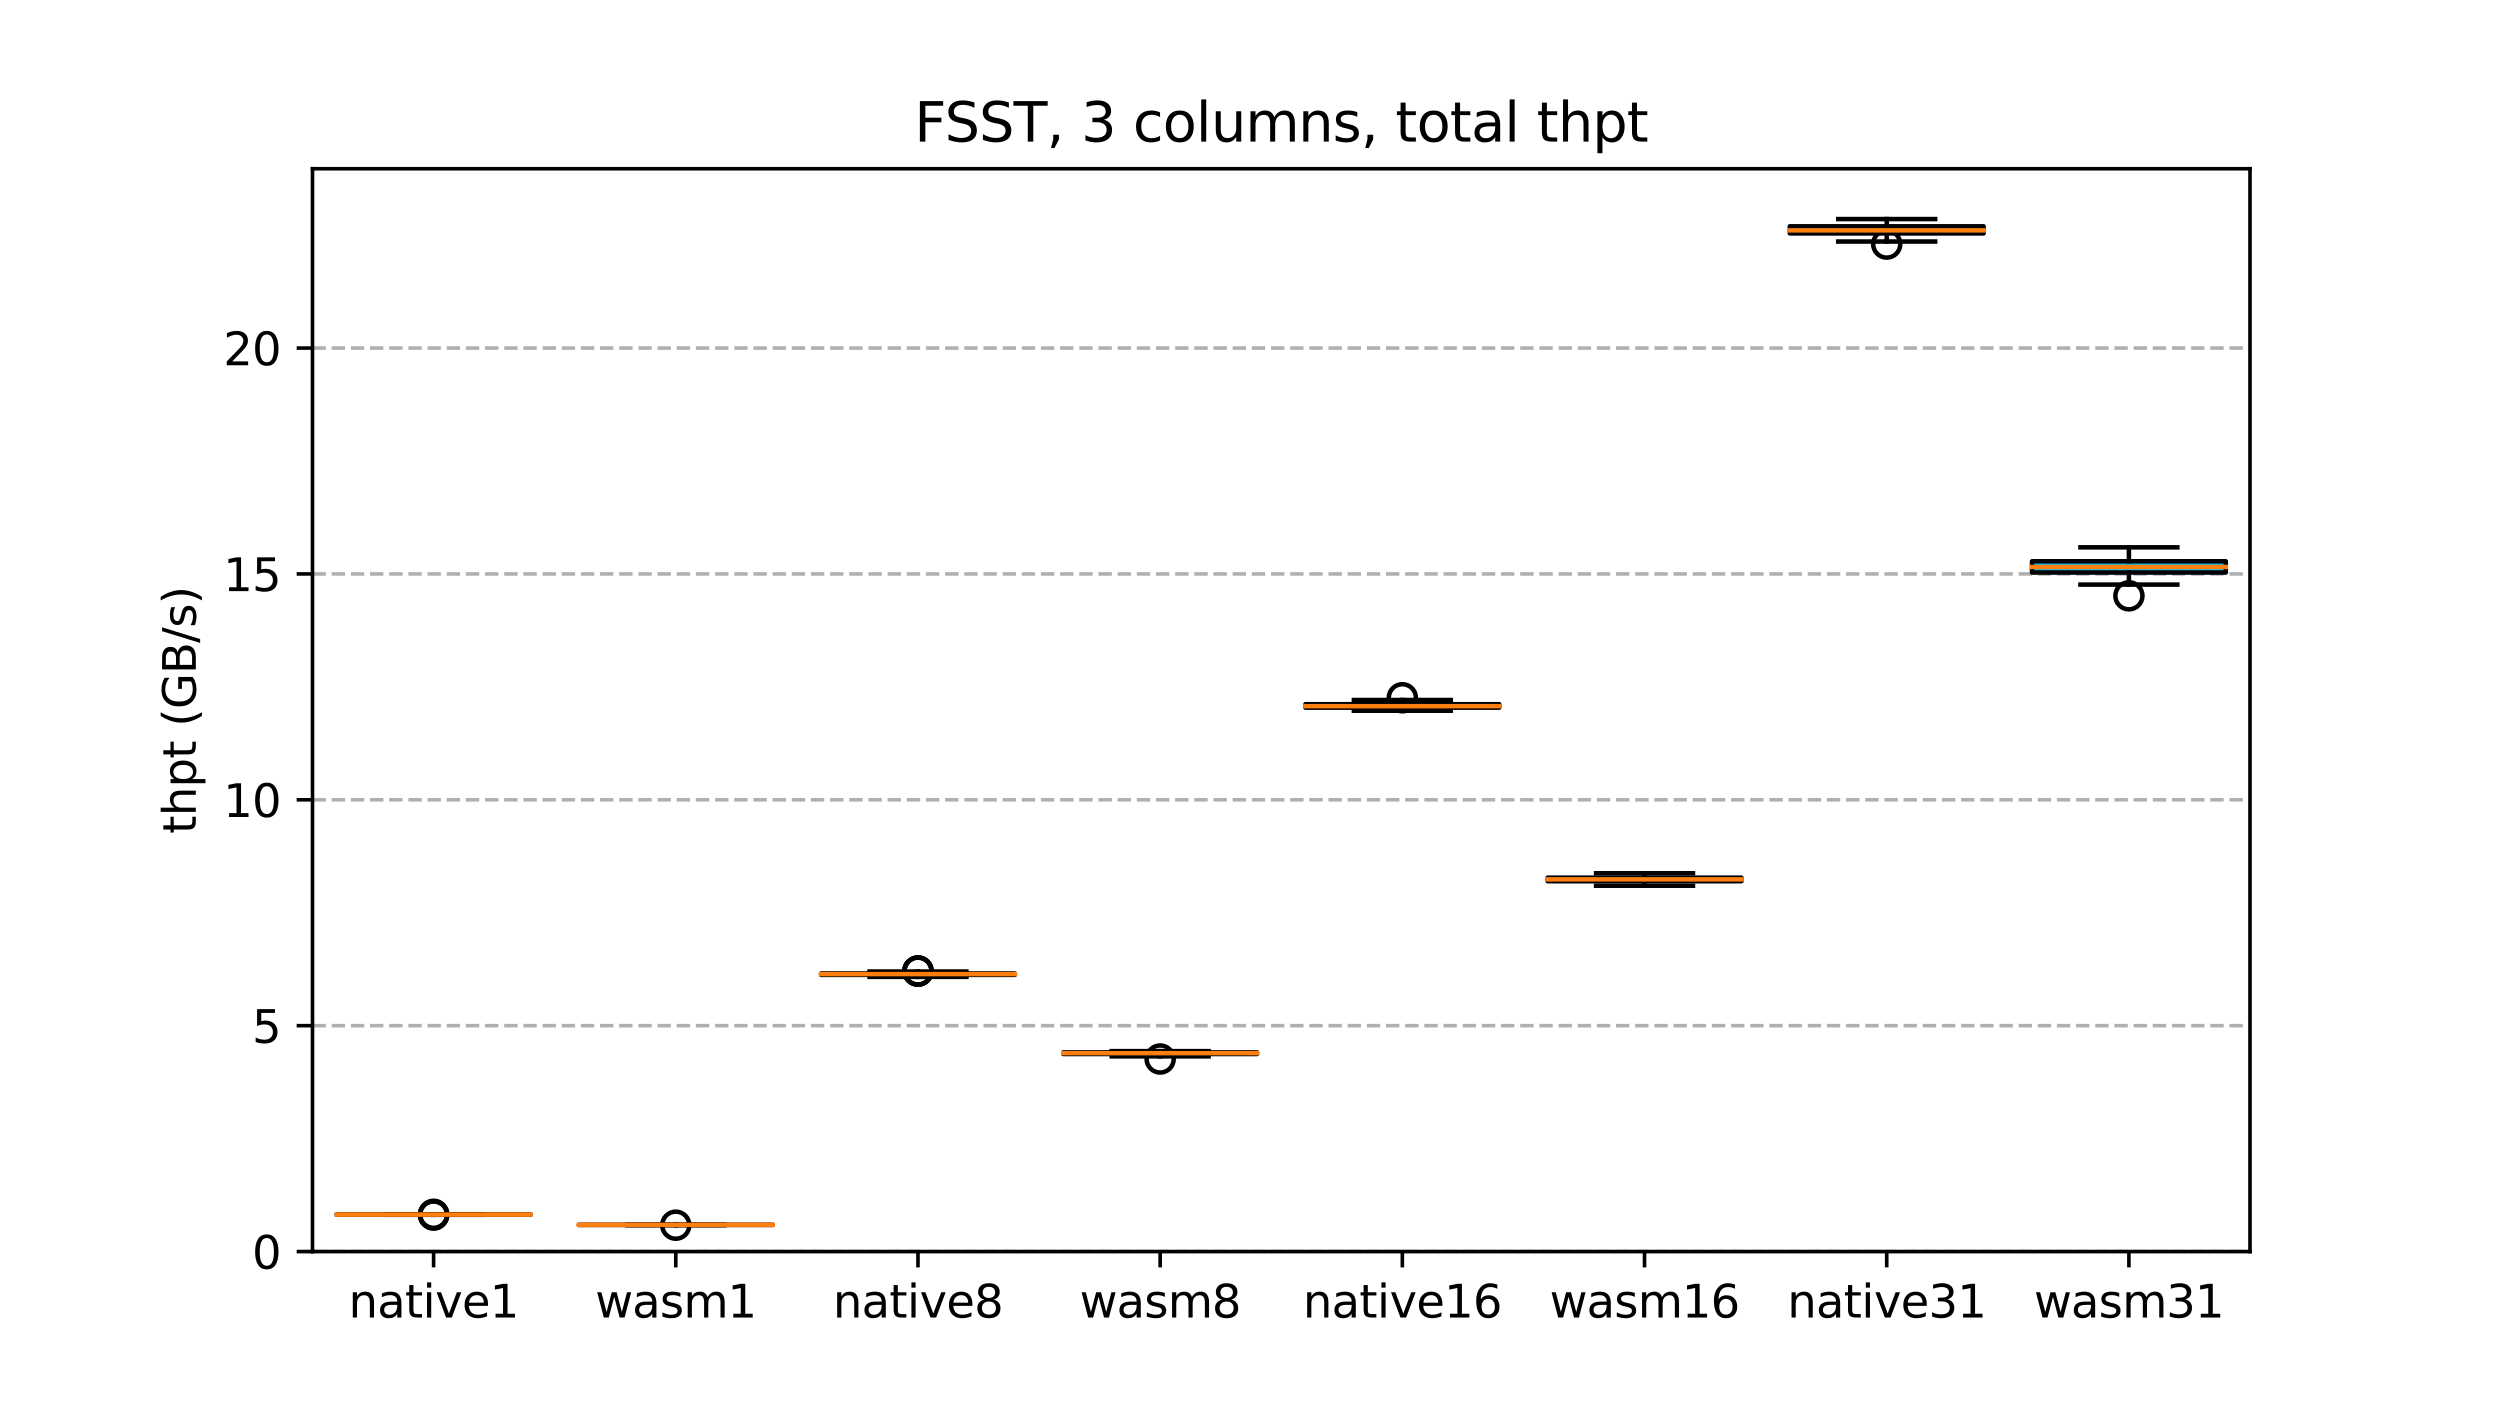 <?xml version="1.0" encoding="utf-8" standalone="no"?>
<!DOCTYPE svg PUBLIC "-//W3C//DTD SVG 1.1//EN"
  "http://www.w3.org/Graphics/SVG/1.1/DTD/svg11.dtd">
<svg xmlns:xlink="http://www.w3.org/1999/xlink" width="552.96pt" height="311.04pt" viewBox="0 0 552.96 311.04" xmlns="http://www.w3.org/2000/svg" version="1.1">
 <defs>
  <style type="text/css">*{stroke-linejoin: round; stroke-linecap: butt}</style>
 </defs>
 <g id="figure_1">
  <g id="patch_1">
   <path d="M 0 311.04 
L 552.96 311.04 
L 552.96 0 
L 0 0 
z
" style="fill: #ffffff"/>
  </g>
  <g id="axes_1">
   <g id="patch_2">
    <path d="M 69.12 276.826 
L 497.664 276.826 
L 497.664 37.325 
L 69.12 37.325 
z
" style="fill: #ffffff"/>
   </g>
   <g id="matplotlib.axis_1">
    <g id="xtick_1">
     <g id="line2d_1">
      <defs>
       <path id="m3f12a5950c" d="M 0 0 
L 0 3.5 
" style="stroke: #000000; stroke-width: 0.8"/>
      </defs>
      <g>
       <use xlink:href="#m3f12a5950c" x="95.904" y="276.826" style="stroke: #000000; stroke-width: 0.8"/>
      </g>
     </g>
     <g id="text_1">
      <!-- native1 -->
      <g transform="translate(77.105 291.424) scale(0.1 -0.1)">
       <defs>
        <path id="DejaVuSans-6e" d="M 3513 2113 
L 3513 0 
L 2938 0 
L 2938 2094 
Q 2938 2591 2744 2837 
Q 2550 3084 2163 3084 
Q 1697 3084 1428 2787 
Q 1159 2491 1159 1978 
L 1159 0 
L 581 0 
L 581 3500 
L 1159 3500 
L 1159 2956 
Q 1366 3272 1645 3428 
Q 1925 3584 2291 3584 
Q 2894 3584 3203 3211 
Q 3513 2838 3513 2113 
z
" transform="scale(0.016)"/>
        <path id="DejaVuSans-61" d="M 2194 1759 
Q 1497 1759 1228 1600 
Q 959 1441 959 1056 
Q 959 750 1161 570 
Q 1363 391 1709 391 
Q 2188 391 2477 730 
Q 2766 1069 2766 1631 
L 2766 1759 
L 2194 1759 
z
M 3341 1997 
L 3341 0 
L 2766 0 
L 2766 531 
Q 2569 213 2275 61 
Q 1981 -91 1556 -91 
Q 1019 -91 701 211 
Q 384 513 384 1019 
Q 384 1609 779 1909 
Q 1175 2209 1959 2209 
L 2766 2209 
L 2766 2266 
Q 2766 2663 2505 2880 
Q 2244 3097 1772 3097 
Q 1472 3097 1187 3025 
Q 903 2953 641 2809 
L 641 3341 
Q 956 3463 1253 3523 
Q 1550 3584 1831 3584 
Q 2591 3584 2966 3190 
Q 3341 2797 3341 1997 
z
" transform="scale(0.016)"/>
        <path id="DejaVuSans-74" d="M 1172 4494 
L 1172 3500 
L 2356 3500 
L 2356 3053 
L 1172 3053 
L 1172 1153 
Q 1172 725 1289 603 
Q 1406 481 1766 481 
L 2356 481 
L 2356 0 
L 1766 0 
Q 1100 0 847 248 
Q 594 497 594 1153 
L 594 3053 
L 172 3053 
L 172 3500 
L 594 3500 
L 594 4494 
L 1172 4494 
z
" transform="scale(0.016)"/>
        <path id="DejaVuSans-69" d="M 603 3500 
L 1178 3500 
L 1178 0 
L 603 0 
L 603 3500 
z
M 603 4863 
L 1178 4863 
L 1178 4134 
L 603 4134 
L 603 4863 
z
" transform="scale(0.016)"/>
        <path id="DejaVuSans-76" d="M 191 3500 
L 800 3500 
L 1894 563 
L 2988 3500 
L 3597 3500 
L 2284 0 
L 1503 0 
L 191 3500 
z
" transform="scale(0.016)"/>
        <path id="DejaVuSans-65" d="M 3597 1894 
L 3597 1613 
L 953 1613 
Q 991 1019 1311 708 
Q 1631 397 2203 397 
Q 2534 397 2845 478 
Q 3156 559 3463 722 
L 3463 178 
Q 3153 47 2828 -22 
Q 2503 -91 2169 -91 
Q 1331 -91 842 396 
Q 353 884 353 1716 
Q 353 2575 817 3079 
Q 1281 3584 2069 3584 
Q 2775 3584 3186 3129 
Q 3597 2675 3597 1894 
z
M 3022 2063 
Q 3016 2534 2758 2815 
Q 2500 3097 2075 3097 
Q 1594 3097 1305 2825 
Q 1016 2553 972 2059 
L 3022 2063 
z
" transform="scale(0.016)"/>
        <path id="DejaVuSans-31" d="M 794 531 
L 1825 531 
L 1825 4091 
L 703 3866 
L 703 4441 
L 1819 4666 
L 2450 4666 
L 2450 531 
L 3481 531 
L 3481 0 
L 794 0 
L 794 531 
z
" transform="scale(0.016)"/>
       </defs>
       <use xlink:href="#DejaVuSans-6e"/>
       <use xlink:href="#DejaVuSans-61" x="63.379"/>
       <use xlink:href="#DejaVuSans-74" x="124.658"/>
       <use xlink:href="#DejaVuSans-69" x="163.867"/>
       <use xlink:href="#DejaVuSans-76" x="191.65"/>
       <use xlink:href="#DejaVuSans-65" x="250.83"/>
       <use xlink:href="#DejaVuSans-31" x="312.354"/>
      </g>
     </g>
    </g>
    <g id="xtick_2">
     <g id="line2d_2">
      <g>
       <use xlink:href="#m3f12a5950c" x="149.472" y="276.826" style="stroke: #000000; stroke-width: 0.8"/>
      </g>
     </g>
     <g id="text_2">
      <!-- wasm1 -->
      <g transform="translate(131.663 291.424) scale(0.1 -0.1)">
       <defs>
        <path id="DejaVuSans-77" d="M 269 3500 
L 844 3500 
L 1563 769 
L 2278 3500 
L 2956 3500 
L 3675 769 
L 4391 3500 
L 4966 3500 
L 4050 0 
L 3372 0 
L 2619 2869 
L 1863 0 
L 1184 0 
L 269 3500 
z
" transform="scale(0.016)"/>
        <path id="DejaVuSans-73" d="M 2834 3397 
L 2834 2853 
Q 2591 2978 2328 3040 
Q 2066 3103 1784 3103 
Q 1356 3103 1142 2972 
Q 928 2841 928 2578 
Q 928 2378 1081 2264 
Q 1234 2150 1697 2047 
L 1894 2003 
Q 2506 1872 2764 1633 
Q 3022 1394 3022 966 
Q 3022 478 2636 193 
Q 2250 -91 1575 -91 
Q 1294 -91 989 -36 
Q 684 19 347 128 
L 347 722 
Q 666 556 975 473 
Q 1284 391 1588 391 
Q 1994 391 2212 530 
Q 2431 669 2431 922 
Q 2431 1156 2273 1281 
Q 2116 1406 1581 1522 
L 1381 1569 
Q 847 1681 609 1914 
Q 372 2147 372 2553 
Q 372 3047 722 3315 
Q 1072 3584 1716 3584 
Q 2034 3584 2315 3537 
Q 2597 3491 2834 3397 
z
" transform="scale(0.016)"/>
        <path id="DejaVuSans-6d" d="M 3328 2828 
Q 3544 3216 3844 3400 
Q 4144 3584 4550 3584 
Q 5097 3584 5394 3201 
Q 5691 2819 5691 2113 
L 5691 0 
L 5113 0 
L 5113 2094 
Q 5113 2597 4934 2840 
Q 4756 3084 4391 3084 
Q 3944 3084 3684 2787 
Q 3425 2491 3425 1978 
L 3425 0 
L 2847 0 
L 2847 2094 
Q 2847 2600 2669 2842 
Q 2491 3084 2119 3084 
Q 1678 3084 1418 2786 
Q 1159 2488 1159 1978 
L 1159 0 
L 581 0 
L 581 3500 
L 1159 3500 
L 1159 2956 
Q 1356 3278 1631 3431 
Q 1906 3584 2284 3584 
Q 2666 3584 2933 3390 
Q 3200 3197 3328 2828 
z
" transform="scale(0.016)"/>
       </defs>
       <use xlink:href="#DejaVuSans-77"/>
       <use xlink:href="#DejaVuSans-61" x="81.787"/>
       <use xlink:href="#DejaVuSans-73" x="143.066"/>
       <use xlink:href="#DejaVuSans-6d" x="195.166"/>
       <use xlink:href="#DejaVuSans-31" x="292.578"/>
      </g>
     </g>
    </g>
    <g id="xtick_3">
     <g id="line2d_3">
      <g>
       <use xlink:href="#m3f12a5950c" x="203.04" y="276.826" style="stroke: #000000; stroke-width: 0.8"/>
      </g>
     </g>
     <g id="text_3">
      <!-- native8 -->
      <g transform="translate(184.241 291.424) scale(0.1 -0.1)">
       <defs>
        <path id="DejaVuSans-38" d="M 2034 2216 
Q 1584 2216 1326 1975 
Q 1069 1734 1069 1313 
Q 1069 891 1326 650 
Q 1584 409 2034 409 
Q 2484 409 2743 651 
Q 3003 894 3003 1313 
Q 3003 1734 2745 1975 
Q 2488 2216 2034 2216 
z
M 1403 2484 
Q 997 2584 770 2862 
Q 544 3141 544 3541 
Q 544 4100 942 4425 
Q 1341 4750 2034 4750 
Q 2731 4750 3128 4425 
Q 3525 4100 3525 3541 
Q 3525 3141 3298 2862 
Q 3072 2584 2669 2484 
Q 3125 2378 3379 2068 
Q 3634 1759 3634 1313 
Q 3634 634 3220 271 
Q 2806 -91 2034 -91 
Q 1263 -91 848 271 
Q 434 634 434 1313 
Q 434 1759 690 2068 
Q 947 2378 1403 2484 
z
M 1172 3481 
Q 1172 3119 1398 2916 
Q 1625 2713 2034 2713 
Q 2441 2713 2670 2916 
Q 2900 3119 2900 3481 
Q 2900 3844 2670 4047 
Q 2441 4250 2034 4250 
Q 1625 4250 1398 4047 
Q 1172 3844 1172 3481 
z
" transform="scale(0.016)"/>
       </defs>
       <use xlink:href="#DejaVuSans-6e"/>
       <use xlink:href="#DejaVuSans-61" x="63.379"/>
       <use xlink:href="#DejaVuSans-74" x="124.658"/>
       <use xlink:href="#DejaVuSans-69" x="163.867"/>
       <use xlink:href="#DejaVuSans-76" x="191.65"/>
       <use xlink:href="#DejaVuSans-65" x="250.83"/>
       <use xlink:href="#DejaVuSans-38" x="312.354"/>
      </g>
     </g>
    </g>
    <g id="xtick_4">
     <g id="line2d_4">
      <g>
       <use xlink:href="#m3f12a5950c" x="256.608" y="276.826" style="stroke: #000000; stroke-width: 0.8"/>
      </g>
     </g>
     <g id="text_4">
      <!-- wasm8 -->
      <g transform="translate(238.799 291.424) scale(0.1 -0.1)">
       <use xlink:href="#DejaVuSans-77"/>
       <use xlink:href="#DejaVuSans-61" x="81.787"/>
       <use xlink:href="#DejaVuSans-73" x="143.066"/>
       <use xlink:href="#DejaVuSans-6d" x="195.166"/>
       <use xlink:href="#DejaVuSans-38" x="292.578"/>
      </g>
     </g>
    </g>
    <g id="xtick_5">
     <g id="line2d_5">
      <g>
       <use xlink:href="#m3f12a5950c" x="310.176" y="276.826" style="stroke: #000000; stroke-width: 0.8"/>
      </g>
     </g>
     <g id="text_5">
      <!-- native16 -->
      <g transform="translate(288.196 291.424) scale(0.1 -0.1)">
       <defs>
        <path id="DejaVuSans-36" d="M 2113 2584 
Q 1688 2584 1439 2293 
Q 1191 2003 1191 1497 
Q 1191 994 1439 701 
Q 1688 409 2113 409 
Q 2538 409 2786 701 
Q 3034 994 3034 1497 
Q 3034 2003 2786 2293 
Q 2538 2584 2113 2584 
z
M 3366 4563 
L 3366 3988 
Q 3128 4100 2886 4159 
Q 2644 4219 2406 4219 
Q 1781 4219 1451 3797 
Q 1122 3375 1075 2522 
Q 1259 2794 1537 2939 
Q 1816 3084 2150 3084 
Q 2853 3084 3261 2657 
Q 3669 2231 3669 1497 
Q 3669 778 3244 343 
Q 2819 -91 2113 -91 
Q 1303 -91 875 529 
Q 447 1150 447 2328 
Q 447 3434 972 4092 
Q 1497 4750 2381 4750 
Q 2619 4750 2861 4703 
Q 3103 4656 3366 4563 
z
" transform="scale(0.016)"/>
       </defs>
       <use xlink:href="#DejaVuSans-6e"/>
       <use xlink:href="#DejaVuSans-61" x="63.379"/>
       <use xlink:href="#DejaVuSans-74" x="124.658"/>
       <use xlink:href="#DejaVuSans-69" x="163.867"/>
       <use xlink:href="#DejaVuSans-76" x="191.65"/>
       <use xlink:href="#DejaVuSans-65" x="250.83"/>
       <use xlink:href="#DejaVuSans-31" x="312.354"/>
       <use xlink:href="#DejaVuSans-36" x="375.977"/>
      </g>
     </g>
    </g>
    <g id="xtick_6">
     <g id="line2d_6">
      <g>
       <use xlink:href="#m3f12a5950c" x="363.744" y="276.826" style="stroke: #000000; stroke-width: 0.8"/>
      </g>
     </g>
     <g id="text_6">
      <!-- wasm16 -->
      <g transform="translate(342.753 291.424) scale(0.1 -0.1)">
       <use xlink:href="#DejaVuSans-77"/>
       <use xlink:href="#DejaVuSans-61" x="81.787"/>
       <use xlink:href="#DejaVuSans-73" x="143.066"/>
       <use xlink:href="#DejaVuSans-6d" x="195.166"/>
       <use xlink:href="#DejaVuSans-31" x="292.578"/>
       <use xlink:href="#DejaVuSans-36" x="356.201"/>
      </g>
     </g>
    </g>
    <g id="xtick_7">
     <g id="line2d_7">
      <g>
       <use xlink:href="#m3f12a5950c" x="417.312" y="276.826" style="stroke: #000000; stroke-width: 0.8"/>
      </g>
     </g>
     <g id="text_7">
      <!-- native31 -->
      <g transform="translate(395.332 291.424) scale(0.1 -0.1)">
       <defs>
        <path id="DejaVuSans-33" d="M 2597 2516 
Q 3050 2419 3304 2112 
Q 3559 1806 3559 1356 
Q 3559 666 3084 287 
Q 2609 -91 1734 -91 
Q 1441 -91 1130 -33 
Q 819 25 488 141 
L 488 750 
Q 750 597 1062 519 
Q 1375 441 1716 441 
Q 2309 441 2620 675 
Q 2931 909 2931 1356 
Q 2931 1769 2642 2001 
Q 2353 2234 1838 2234 
L 1294 2234 
L 1294 2753 
L 1863 2753 
Q 2328 2753 2575 2939 
Q 2822 3125 2822 3475 
Q 2822 3834 2567 4026 
Q 2313 4219 1838 4219 
Q 1578 4219 1281 4162 
Q 984 4106 628 3988 
L 628 4550 
Q 988 4650 1302 4700 
Q 1616 4750 1894 4750 
Q 2613 4750 3031 4423 
Q 3450 4097 3450 3541 
Q 3450 3153 3228 2886 
Q 3006 2619 2597 2516 
z
" transform="scale(0.016)"/>
       </defs>
       <use xlink:href="#DejaVuSans-6e"/>
       <use xlink:href="#DejaVuSans-61" x="63.379"/>
       <use xlink:href="#DejaVuSans-74" x="124.658"/>
       <use xlink:href="#DejaVuSans-69" x="163.867"/>
       <use xlink:href="#DejaVuSans-76" x="191.65"/>
       <use xlink:href="#DejaVuSans-65" x="250.83"/>
       <use xlink:href="#DejaVuSans-33" x="312.354"/>
       <use xlink:href="#DejaVuSans-31" x="375.977"/>
      </g>
     </g>
    </g>
    <g id="xtick_8">
     <g id="line2d_8">
      <g>
       <use xlink:href="#m3f12a5950c" x="470.88" y="276.826" style="stroke: #000000; stroke-width: 0.8"/>
      </g>
     </g>
     <g id="text_8">
      <!-- wasm31 -->
      <g transform="translate(449.889 291.424) scale(0.1 -0.1)">
       <use xlink:href="#DejaVuSans-77"/>
       <use xlink:href="#DejaVuSans-61" x="81.787"/>
       <use xlink:href="#DejaVuSans-73" x="143.066"/>
       <use xlink:href="#DejaVuSans-6d" x="195.166"/>
       <use xlink:href="#DejaVuSans-33" x="292.578"/>
       <use xlink:href="#DejaVuSans-31" x="356.201"/>
      </g>
     </g>
    </g>
   </g>
   <g id="matplotlib.axis_2">
    <g id="ytick_1">
     <g id="line2d_9">
      <path d="M 69.12 276.826 
L 497.664 276.826 
" clip-path="url(#pa56cc0accb)" style="fill: none; stroke-dasharray: 2.96,1.28; stroke-dashoffset: 0; stroke: #b0b0b0; stroke-width: 0.8"/>
     </g>
     <g id="line2d_10">
      <defs>
       <path id="m0abf36defc" d="M 0 0 
L -3.5 0 
" style="stroke: #000000; stroke-width: 0.8"/>
      </defs>
      <g>
       <use xlink:href="#m0abf36defc" x="69.12" y="276.826" style="stroke: #000000; stroke-width: 0.8"/>
      </g>
     </g>
     <g id="text_9">
      <!-- 0 -->
      <g transform="translate(55.758 280.625) scale(0.1 -0.1)">
       <defs>
        <path id="DejaVuSans-30" d="M 2034 4250 
Q 1547 4250 1301 3770 
Q 1056 3291 1056 2328 
Q 1056 1369 1301 889 
Q 1547 409 2034 409 
Q 2525 409 2770 889 
Q 3016 1369 3016 2328 
Q 3016 3291 2770 3770 
Q 2525 4250 2034 4250 
z
M 2034 4750 
Q 2819 4750 3233 4129 
Q 3647 3509 3647 2328 
Q 3647 1150 3233 529 
Q 2819 -91 2034 -91 
Q 1250 -91 836 529 
Q 422 1150 422 2328 
Q 422 3509 836 4129 
Q 1250 4750 2034 4750 
z
" transform="scale(0.016)"/>
       </defs>
       <use xlink:href="#DejaVuSans-30"/>
      </g>
     </g>
    </g>
    <g id="ytick_2">
     <g id="line2d_11">
      <path d="M 69.12 226.866 
L 497.664 226.866 
" clip-path="url(#pa56cc0accb)" style="fill: none; stroke-dasharray: 2.96,1.28; stroke-dashoffset: 0; stroke: #b0b0b0; stroke-width: 0.8"/>
     </g>
     <g id="line2d_12">
      <g>
       <use xlink:href="#m0abf36defc" x="69.12" y="226.866" style="stroke: #000000; stroke-width: 0.8"/>
      </g>
     </g>
     <g id="text_10">
      <!-- 5 -->
      <g transform="translate(55.758 230.665) scale(0.1 -0.1)">
       <defs>
        <path id="DejaVuSans-35" d="M 691 4666 
L 3169 4666 
L 3169 4134 
L 1269 4134 
L 1269 2991 
Q 1406 3038 1543 3061 
Q 1681 3084 1819 3084 
Q 2600 3084 3056 2656 
Q 3513 2228 3513 1497 
Q 3513 744 3044 326 
Q 2575 -91 1722 -91 
Q 1428 -91 1123 -41 
Q 819 9 494 109 
L 494 744 
Q 775 591 1075 516 
Q 1375 441 1709 441 
Q 2250 441 2565 725 
Q 2881 1009 2881 1497 
Q 2881 1984 2565 2268 
Q 2250 2553 1709 2553 
Q 1456 2553 1204 2497 
Q 953 2441 691 2322 
L 691 4666 
z
" transform="scale(0.016)"/>
       </defs>
       <use xlink:href="#DejaVuSans-35"/>
      </g>
     </g>
    </g>
    <g id="ytick_3">
     <g id="line2d_13">
      <path d="M 69.12 176.905 
L 497.664 176.905 
" clip-path="url(#pa56cc0accb)" style="fill: none; stroke-dasharray: 2.96,1.28; stroke-dashoffset: 0; stroke: #b0b0b0; stroke-width: 0.8"/>
     </g>
     <g id="line2d_14">
      <g>
       <use xlink:href="#m0abf36defc" x="69.12" y="176.905" style="stroke: #000000; stroke-width: 0.8"/>
      </g>
     </g>
     <g id="text_11">
      <!-- 10 -->
      <g transform="translate(49.395 180.705) scale(0.1 -0.1)">
       <use xlink:href="#DejaVuSans-31"/>
       <use xlink:href="#DejaVuSans-30" x="63.623"/>
      </g>
     </g>
    </g>
    <g id="ytick_4">
     <g id="line2d_15">
      <path d="M 69.12 126.945 
L 497.664 126.945 
" clip-path="url(#pa56cc0accb)" style="fill: none; stroke-dasharray: 2.96,1.28; stroke-dashoffset: 0; stroke: #b0b0b0; stroke-width: 0.8"/>
     </g>
     <g id="line2d_16">
      <g>
       <use xlink:href="#m0abf36defc" x="69.12" y="126.945" style="stroke: #000000; stroke-width: 0.8"/>
      </g>
     </g>
     <g id="text_12">
      <!-- 15 -->
      <g transform="translate(49.395 130.745) scale(0.1 -0.1)">
       <use xlink:href="#DejaVuSans-31"/>
       <use xlink:href="#DejaVuSans-35" x="63.623"/>
      </g>
     </g>
    </g>
    <g id="ytick_5">
     <g id="line2d_17">
      <path d="M 69.12 76.985 
L 497.664 76.985 
" clip-path="url(#pa56cc0accb)" style="fill: none; stroke-dasharray: 2.96,1.28; stroke-dashoffset: 0; stroke: #b0b0b0; stroke-width: 0.8"/>
     </g>
     <g id="line2d_18">
      <g>
       <use xlink:href="#m0abf36defc" x="69.12" y="76.985" style="stroke: #000000; stroke-width: 0.8"/>
      </g>
     </g>
     <g id="text_13">
      <!-- 20 -->
      <g transform="translate(49.395 80.785) scale(0.1 -0.1)">
       <defs>
        <path id="DejaVuSans-32" d="M 1228 531 
L 3431 531 
L 3431 0 
L 469 0 
L 469 531 
Q 828 903 1448 1529 
Q 2069 2156 2228 2338 
Q 2531 2678 2651 2914 
Q 2772 3150 2772 3378 
Q 2772 3750 2511 3984 
Q 2250 4219 1831 4219 
Q 1534 4219 1204 4116 
Q 875 4013 500 3803 
L 500 4441 
Q 881 4594 1212 4672 
Q 1544 4750 1819 4750 
Q 2544 4750 2975 4387 
Q 3406 4025 3406 3419 
Q 3406 3131 3298 2873 
Q 3191 2616 2906 2266 
Q 2828 2175 2409 1742 
Q 1991 1309 1228 531 
z
" transform="scale(0.016)"/>
       </defs>
       <use xlink:href="#DejaVuSans-32"/>
       <use xlink:href="#DejaVuSans-30" x="63.623"/>
      </g>
     </g>
    </g>
    <g id="text_14">
     <!-- thpt (GB/s) -->
     <g transform="translate(43.315 184.423) rotate(-90) scale(0.1 -0.1)">
      <defs>
       <path id="DejaVuSans-68" d="M 3513 2113 
L 3513 0 
L 2938 0 
L 2938 2094 
Q 2938 2591 2744 2837 
Q 2550 3084 2163 3084 
Q 1697 3084 1428 2787 
Q 1159 2491 1159 1978 
L 1159 0 
L 581 0 
L 581 4863 
L 1159 4863 
L 1159 2956 
Q 1366 3272 1645 3428 
Q 1925 3584 2291 3584 
Q 2894 3584 3203 3211 
Q 3513 2838 3513 2113 
z
" transform="scale(0.016)"/>
       <path id="DejaVuSans-70" d="M 1159 525 
L 1159 -1331 
L 581 -1331 
L 581 3500 
L 1159 3500 
L 1159 2969 
Q 1341 3281 1617 3432 
Q 1894 3584 2278 3584 
Q 2916 3584 3314 3078 
Q 3713 2572 3713 1747 
Q 3713 922 3314 415 
Q 2916 -91 2278 -91 
Q 1894 -91 1617 61 
Q 1341 213 1159 525 
z
M 3116 1747 
Q 3116 2381 2855 2742 
Q 2594 3103 2138 3103 
Q 1681 3103 1420 2742 
Q 1159 2381 1159 1747 
Q 1159 1113 1420 752 
Q 1681 391 2138 391 
Q 2594 391 2855 752 
Q 3116 1113 3116 1747 
z
" transform="scale(0.016)"/>
       <path id="DejaVuSans-20" transform="scale(0.016)"/>
       <path id="DejaVuSans-28" d="M 1984 4856 
Q 1566 4138 1362 3434 
Q 1159 2731 1159 2009 
Q 1159 1288 1364 580 
Q 1569 -128 1984 -844 
L 1484 -844 
Q 1016 -109 783 600 
Q 550 1309 550 2009 
Q 550 2706 781 3412 
Q 1013 4119 1484 4856 
L 1984 4856 
z
" transform="scale(0.016)"/>
       <path id="DejaVuSans-47" d="M 3809 666 
L 3809 1919 
L 2778 1919 
L 2778 2438 
L 4434 2438 
L 4434 434 
Q 4069 175 3628 42 
Q 3188 -91 2688 -91 
Q 1594 -91 976 548 
Q 359 1188 359 2328 
Q 359 3472 976 4111 
Q 1594 4750 2688 4750 
Q 3144 4750 3555 4637 
Q 3966 4525 4313 4306 
L 4313 3634 
Q 3963 3931 3569 4081 
Q 3175 4231 2741 4231 
Q 1884 4231 1454 3753 
Q 1025 3275 1025 2328 
Q 1025 1384 1454 906 
Q 1884 428 2741 428 
Q 3075 428 3337 486 
Q 3600 544 3809 666 
z
" transform="scale(0.016)"/>
       <path id="DejaVuSans-42" d="M 1259 2228 
L 1259 519 
L 2272 519 
Q 2781 519 3026 730 
Q 3272 941 3272 1375 
Q 3272 1813 3026 2020 
Q 2781 2228 2272 2228 
L 1259 2228 
z
M 1259 4147 
L 1259 2741 
L 2194 2741 
Q 2656 2741 2882 2914 
Q 3109 3088 3109 3444 
Q 3109 3797 2882 3972 
Q 2656 4147 2194 4147 
L 1259 4147 
z
M 628 4666 
L 2241 4666 
Q 2963 4666 3353 4366 
Q 3744 4066 3744 3513 
Q 3744 3084 3544 2831 
Q 3344 2578 2956 2516 
Q 3422 2416 3680 2098 
Q 3938 1781 3938 1306 
Q 3938 681 3513 340 
Q 3088 0 2303 0 
L 628 0 
L 628 4666 
z
" transform="scale(0.016)"/>
       <path id="DejaVuSans-2f" d="M 1625 4666 
L 2156 4666 
L 531 -594 
L 0 -594 
L 1625 4666 
z
" transform="scale(0.016)"/>
       <path id="DejaVuSans-29" d="M 513 4856 
L 1013 4856 
Q 1481 4119 1714 3412 
Q 1947 2706 1947 2009 
Q 1947 1309 1714 600 
Q 1481 -109 1013 -844 
L 513 -844 
Q 928 -128 1133 580 
Q 1338 1288 1338 2009 
Q 1338 2731 1133 3434 
Q 928 4138 513 4856 
z
" transform="scale(0.016)"/>
      </defs>
      <use xlink:href="#DejaVuSans-74"/>
      <use xlink:href="#DejaVuSans-68" x="39.209"/>
      <use xlink:href="#DejaVuSans-70" x="102.588"/>
      <use xlink:href="#DejaVuSans-74" x="166.064"/>
      <use xlink:href="#DejaVuSans-20" x="205.273"/>
      <use xlink:href="#DejaVuSans-28" x="237.061"/>
      <use xlink:href="#DejaVuSans-47" x="276.074"/>
      <use xlink:href="#DejaVuSans-42" x="353.564"/>
      <use xlink:href="#DejaVuSans-2f" x="422.168"/>
      <use xlink:href="#DejaVuSans-73" x="455.859"/>
      <use xlink:href="#DejaVuSans-29" x="507.959"/>
     </g>
    </g>
   </g>
   <g id="patch_3">
    <path d="M 74.477 268.662 
L 117.331 268.662 
L 117.331 268.63 
L 74.477 268.63 
L 74.477 268.662 
z
" clip-path="url(#pa56cc0accb)" style="fill: #00bfff; stroke: #000000; stroke-linejoin: miter"/>
   </g>
   <g id="line2d_19">
    <path d="M 95.904 268.662 
L 95.904 268.699 
" clip-path="url(#pa56cc0accb)" style="fill: none; stroke: #000000; stroke-linecap: square"/>
   </g>
   <g id="line2d_20">
    <path d="M 95.904 268.63 
L 95.904 268.589 
" clip-path="url(#pa56cc0accb)" style="fill: none; stroke: #000000; stroke-linecap: square"/>
   </g>
   <g id="line2d_21">
    <path d="M 85.19 268.699 
L 106.618 268.699 
" clip-path="url(#pa56cc0accb)" style="fill: none; stroke: #000000; stroke-linecap: square"/>
   </g>
   <g id="line2d_22">
    <path d="M 85.19 268.589 
L 106.618 268.589 
" clip-path="url(#pa56cc0accb)" style="fill: none; stroke: #000000; stroke-linecap: square"/>
   </g>
   <g id="line2d_23">
    <defs>
     <path id="m91db7266c9" d="M 0 3 
C 0.796 3 1.559 2.684 2.121 2.121 
C 2.684 1.559 3 0.796 3 0 
C 3 -0.796 2.684 -1.559 2.121 -2.121 
C 1.559 -2.684 0.796 -3 0 -3 
C -0.796 -3 -1.559 -2.684 -2.121 -2.121 
C -2.684 -1.559 -3 -0.796 -3 0 
C -3 0.796 -2.684 1.559 -2.121 2.121 
C -1.559 2.684 -0.796 3 0 3 
z
" style="stroke: #000000"/>
    </defs>
    <g clip-path="url(#pa56cc0accb)">
     <use xlink:href="#m91db7266c9" x="95.904" y="268.726" style="fill-opacity: 0; stroke: #000000"/>
     <use xlink:href="#m91db7266c9" x="95.904" y="268.716" style="fill-opacity: 0; stroke: #000000"/>
     <use xlink:href="#m91db7266c9" x="95.904" y="268.58" style="fill-opacity: 0; stroke: #000000"/>
    </g>
   </g>
   <g id="patch_4">
    <path d="M 128.045 270.943 
L 170.899 270.943 
L 170.899 270.909 
L 128.045 270.909 
L 128.045 270.943 
z
" clip-path="url(#pa56cc0accb)" style="fill: #00bfff; stroke: #000000; stroke-linejoin: miter"/>
   </g>
   <g id="line2d_24">
    <path d="M 149.472 270.943 
L 149.472 270.992 
" clip-path="url(#pa56cc0accb)" style="fill: none; stroke: #000000; stroke-linecap: square"/>
   </g>
   <g id="line2d_25">
    <path d="M 149.472 270.909 
L 149.472 270.894 
" clip-path="url(#pa56cc0accb)" style="fill: none; stroke: #000000; stroke-linecap: square"/>
   </g>
   <g id="line2d_26">
    <path d="M 138.758 270.992 
L 160.186 270.992 
" clip-path="url(#pa56cc0accb)" style="fill: none; stroke: #000000; stroke-linecap: square"/>
   </g>
   <g id="line2d_27">
    <path d="M 138.758 270.894 
L 160.186 270.894 
" clip-path="url(#pa56cc0accb)" style="fill: none; stroke: #000000; stroke-linecap: square"/>
   </g>
   <g id="line2d_28">
    <g clip-path="url(#pa56cc0accb)">
     <use xlink:href="#m91db7266c9" x="149.472" y="270.994" style="fill-opacity: 0; stroke: #000000"/>
    </g>
   </g>
   <g id="patch_5">
    <path d="M 181.613 215.621 
L 224.467 215.621 
L 224.467 215.319 
L 181.613 215.319 
L 181.613 215.621 
z
" clip-path="url(#pa56cc0accb)" style="fill: #00bfff; stroke: #000000; stroke-linejoin: miter"/>
   </g>
   <g id="line2d_29">
    <path d="M 203.04 215.621 
L 203.04 216.072 
" clip-path="url(#pa56cc0accb)" style="fill: none; stroke: #000000; stroke-linecap: square"/>
   </g>
   <g id="line2d_30">
    <path d="M 203.04 215.319 
L 203.04 214.888 
" clip-path="url(#pa56cc0accb)" style="fill: none; stroke: #000000; stroke-linecap: square"/>
   </g>
   <g id="line2d_31">
    <path d="M 192.326 216.072 
L 213.754 216.072 
" clip-path="url(#pa56cc0accb)" style="fill: none; stroke: #000000; stroke-linecap: square"/>
   </g>
   <g id="line2d_32">
    <path d="M 192.326 214.888 
L 213.754 214.888 
" clip-path="url(#pa56cc0accb)" style="fill: none; stroke: #000000; stroke-linecap: square"/>
   </g>
   <g id="line2d_33">
    <g clip-path="url(#pa56cc0accb)">
     <use xlink:href="#m91db7266c9" x="203.04" y="214.755" style="fill-opacity: 0; stroke: #000000"/>
     <use xlink:href="#m91db7266c9" x="203.04" y="214.811" style="fill-opacity: 0; stroke: #000000"/>
     <use xlink:href="#m91db7266c9" x="203.04" y="214.784" style="fill-opacity: 0; stroke: #000000"/>
    </g>
   </g>
   <g id="patch_6">
    <path d="M 235.181 233.122 
L 278.035 233.122 
L 278.035 232.768 
L 235.181 232.768 
L 235.181 233.122 
z
" clip-path="url(#pa56cc0accb)" style="fill: #00bfff; stroke: #000000; stroke-linejoin: miter"/>
   </g>
   <g id="line2d_34">
    <path d="M 256.608 233.122 
L 256.608 233.65 
" clip-path="url(#pa56cc0accb)" style="fill: none; stroke: #000000; stroke-linecap: square"/>
   </g>
   <g id="line2d_35">
    <path d="M 256.608 232.768 
L 256.608 232.491 
" clip-path="url(#pa56cc0accb)" style="fill: none; stroke: #000000; stroke-linecap: square"/>
   </g>
   <g id="line2d_36">
    <path d="M 245.894 233.65 
L 267.322 233.65 
" clip-path="url(#pa56cc0accb)" style="fill: none; stroke: #000000; stroke-linecap: square"/>
   </g>
   <g id="line2d_37">
    <path d="M 245.894 232.491 
L 267.322 232.491 
" clip-path="url(#pa56cc0accb)" style="fill: none; stroke: #000000; stroke-linecap: square"/>
   </g>
   <g id="line2d_38">
    <g clip-path="url(#pa56cc0accb)">
     <use xlink:href="#m91db7266c9" x="256.608" y="234.235" style="fill-opacity: 0; stroke: #000000"/>
    </g>
   </g>
   <g id="patch_7">
    <path d="M 288.749 156.524 
L 331.603 156.524 
L 331.603 155.75 
L 288.749 155.75 
L 288.749 156.524 
z
" clip-path="url(#pa56cc0accb)" style="fill: #00bfff; stroke: #000000; stroke-linejoin: miter"/>
   </g>
   <g id="line2d_39">
    <path d="M 310.176 156.524 
L 310.176 157.205 
" clip-path="url(#pa56cc0accb)" style="fill: none; stroke: #000000; stroke-linecap: square"/>
   </g>
   <g id="line2d_40">
    <path d="M 310.176 155.75 
L 310.176 154.834 
" clip-path="url(#pa56cc0accb)" style="fill: none; stroke: #000000; stroke-linecap: square"/>
   </g>
   <g id="line2d_41">
    <path d="M 299.462 157.205 
L 320.89 157.205 
" clip-path="url(#pa56cc0accb)" style="fill: none; stroke: #000000; stroke-linecap: square"/>
   </g>
   <g id="line2d_42">
    <path d="M 299.462 154.834 
L 320.89 154.834 
" clip-path="url(#pa56cc0accb)" style="fill: none; stroke: #000000; stroke-linecap: square"/>
   </g>
   <g id="line2d_43">
    <g clip-path="url(#pa56cc0accb)">
     <use xlink:href="#m91db7266c9" x="310.176" y="154.336" style="fill-opacity: 0; stroke: #000000"/>
    </g>
   </g>
   <g id="patch_8">
    <path d="M 342.317 194.905 
L 385.171 194.905 
L 385.171 194.122 
L 342.317 194.122 
L 342.317 194.905 
z
" clip-path="url(#pa56cc0accb)" style="fill: #00bfff; stroke: #000000; stroke-linejoin: miter"/>
   </g>
   <g id="line2d_44">
    <path d="M 363.744 194.905 
L 363.744 195.913 
" clip-path="url(#pa56cc0accb)" style="fill: none; stroke: #000000; stroke-linecap: square"/>
   </g>
   <g id="line2d_45">
    <path d="M 363.744 194.122 
L 363.744 193.153 
" clip-path="url(#pa56cc0accb)" style="fill: none; stroke: #000000; stroke-linecap: square"/>
   </g>
   <g id="line2d_46">
    <path d="M 353.03 195.913 
L 374.458 195.913 
" clip-path="url(#pa56cc0accb)" style="fill: none; stroke: #000000; stroke-linecap: square"/>
   </g>
   <g id="line2d_47">
    <path d="M 353.03 193.153 
L 374.458 193.153 
" clip-path="url(#pa56cc0accb)" style="fill: none; stroke: #000000; stroke-linecap: square"/>
   </g>
   <g id="line2d_48"/>
   <g id="patch_9">
    <path d="M 395.885 51.625 
L 438.739 51.625 
L 438.739 50.06 
L 395.885 50.06 
L 395.885 51.625 
z
" clip-path="url(#pa56cc0accb)" style="fill: #00bfff; stroke: #000000; stroke-linejoin: miter"/>
   </g>
   <g id="line2d_49">
    <path d="M 417.312 51.625 
L 417.312 53.426 
" clip-path="url(#pa56cc0accb)" style="fill: none; stroke: #000000; stroke-linecap: square"/>
   </g>
   <g id="line2d_50">
    <path d="M 417.312 50.06 
L 417.312 48.452 
" clip-path="url(#pa56cc0accb)" style="fill: none; stroke: #000000; stroke-linecap: square"/>
   </g>
   <g id="line2d_51">
    <path d="M 406.598 53.426 
L 428.026 53.426 
" clip-path="url(#pa56cc0accb)" style="fill: none; stroke: #000000; stroke-linecap: square"/>
   </g>
   <g id="line2d_52">
    <path d="M 406.598 48.452 
L 428.026 48.452 
" clip-path="url(#pa56cc0accb)" style="fill: none; stroke: #000000; stroke-linecap: square"/>
   </g>
   <g id="line2d_53">
    <g clip-path="url(#pa56cc0accb)">
     <use xlink:href="#m91db7266c9" x="417.312" y="53.987" style="fill-opacity: 0; stroke: #000000"/>
    </g>
   </g>
   <g id="patch_10">
    <path d="M 449.453 126.64 
L 492.307 126.64 
L 492.307 124.148 
L 449.453 124.148 
L 449.453 126.64 
z
" clip-path="url(#pa56cc0accb)" style="fill: #00bfff; stroke: #000000; stroke-linejoin: miter"/>
   </g>
   <g id="line2d_54">
    <path d="M 470.88 126.64 
L 470.88 129.303 
" clip-path="url(#pa56cc0accb)" style="fill: none; stroke: #000000; stroke-linecap: square"/>
   </g>
   <g id="line2d_55">
    <path d="M 470.88 124.148 
L 470.88 121.066 
" clip-path="url(#pa56cc0accb)" style="fill: none; stroke: #000000; stroke-linecap: square"/>
   </g>
   <g id="line2d_56">
    <path d="M 460.166 129.303 
L 481.594 129.303 
" clip-path="url(#pa56cc0accb)" style="fill: none; stroke: #000000; stroke-linecap: square"/>
   </g>
   <g id="line2d_57">
    <path d="M 460.166 121.066 
L 481.594 121.066 
" clip-path="url(#pa56cc0accb)" style="fill: none; stroke: #000000; stroke-linecap: square"/>
   </g>
   <g id="line2d_58">
    <g clip-path="url(#pa56cc0accb)">
     <use xlink:href="#m91db7266c9" x="470.88" y="131.781" style="fill-opacity: 0; stroke: #000000"/>
    </g>
   </g>
   <g id="line2d_59">
    <path d="M 74.477 268.648 
L 117.331 268.648 
" clip-path="url(#pa56cc0accb)" style="fill: none; stroke: #ff7f0e; stroke-linecap: square"/>
   </g>
   <g id="line2d_60">
    <path d="M 128.045 270.927 
L 170.899 270.927 
" clip-path="url(#pa56cc0accb)" style="fill: none; stroke: #ff7f0e; stroke-linecap: square"/>
   </g>
   <g id="line2d_61">
    <path d="M 181.613 215.456 
L 224.467 215.456 
" clip-path="url(#pa56cc0accb)" style="fill: none; stroke: #ff7f0e; stroke-linecap: square"/>
   </g>
   <g id="line2d_62">
    <path d="M 235.181 232.943 
L 278.035 232.943 
" clip-path="url(#pa56cc0accb)" style="fill: none; stroke: #ff7f0e; stroke-linecap: square"/>
   </g>
   <g id="line2d_63">
    <path d="M 288.749 156.193 
L 331.603 156.193 
" clip-path="url(#pa56cc0accb)" style="fill: none; stroke: #ff7f0e; stroke-linecap: square"/>
   </g>
   <g id="line2d_64">
    <path d="M 342.317 194.502 
L 385.171 194.502 
" clip-path="url(#pa56cc0accb)" style="fill: none; stroke: #ff7f0e; stroke-linecap: square"/>
   </g>
   <g id="line2d_65">
    <path d="M 395.885 50.954 
L 438.739 50.954 
" clip-path="url(#pa56cc0accb)" style="fill: none; stroke: #ff7f0e; stroke-linecap: square"/>
   </g>
   <g id="line2d_66">
    <path d="M 449.453 125.411 
L 492.307 125.411 
" clip-path="url(#pa56cc0accb)" style="fill: none; stroke: #ff7f0e; stroke-linecap: square"/>
   </g>
   <g id="patch_11">
    <path d="M 69.12 276.826 
L 69.12 37.325 
" style="fill: none; stroke: #000000; stroke-width: 0.8; stroke-linejoin: miter; stroke-linecap: square"/>
   </g>
   <g id="patch_12">
    <path d="M 497.664 276.826 
L 497.664 37.325 
" style="fill: none; stroke: #000000; stroke-width: 0.8; stroke-linejoin: miter; stroke-linecap: square"/>
   </g>
   <g id="patch_13">
    <path d="M 69.12 276.826 
L 497.664 276.826 
" style="fill: none; stroke: #000000; stroke-width: 0.8; stroke-linejoin: miter; stroke-linecap: square"/>
   </g>
   <g id="patch_14">
    <path d="M 69.12 37.325 
L 497.664 37.325 
" style="fill: none; stroke: #000000; stroke-width: 0.8; stroke-linejoin: miter; stroke-linecap: square"/>
   </g>
   <g id="text_15">
    <!-- FSST, 3 columns, total thpt -->
    <g transform="translate(202.257 31.325) scale(0.12 -0.12)">
     <defs>
      <path id="DejaVuSans-46" d="M 628 4666 
L 3309 4666 
L 3309 4134 
L 1259 4134 
L 1259 2759 
L 3109 2759 
L 3109 2228 
L 1259 2228 
L 1259 0 
L 628 0 
L 628 4666 
z
" transform="scale(0.016)"/>
      <path id="DejaVuSans-53" d="M 3425 4513 
L 3425 3897 
Q 3066 4069 2747 4153 
Q 2428 4238 2131 4238 
Q 1616 4238 1336 4038 
Q 1056 3838 1056 3469 
Q 1056 3159 1242 3001 
Q 1428 2844 1947 2747 
L 2328 2669 
Q 3034 2534 3370 2195 
Q 3706 1856 3706 1288 
Q 3706 609 3251 259 
Q 2797 -91 1919 -91 
Q 1588 -91 1214 -16 
Q 841 59 441 206 
L 441 856 
Q 825 641 1194 531 
Q 1563 422 1919 422 
Q 2459 422 2753 634 
Q 3047 847 3047 1241 
Q 3047 1584 2836 1778 
Q 2625 1972 2144 2069 
L 1759 2144 
Q 1053 2284 737 2584 
Q 422 2884 422 3419 
Q 422 4038 858 4394 
Q 1294 4750 2059 4750 
Q 2388 4750 2728 4690 
Q 3069 4631 3425 4513 
z
" transform="scale(0.016)"/>
      <path id="DejaVuSans-54" d="M -19 4666 
L 3928 4666 
L 3928 4134 
L 2272 4134 
L 2272 0 
L 1638 0 
L 1638 4134 
L -19 4134 
L -19 4666 
z
" transform="scale(0.016)"/>
      <path id="DejaVuSans-2c" d="M 750 794 
L 1409 794 
L 1409 256 
L 897 -744 
L 494 -744 
L 750 256 
L 750 794 
z
" transform="scale(0.016)"/>
      <path id="DejaVuSans-63" d="M 3122 3366 
L 3122 2828 
Q 2878 2963 2633 3030 
Q 2388 3097 2138 3097 
Q 1578 3097 1268 2742 
Q 959 2388 959 1747 
Q 959 1106 1268 751 
Q 1578 397 2138 397 
Q 2388 397 2633 464 
Q 2878 531 3122 666 
L 3122 134 
Q 2881 22 2623 -34 
Q 2366 -91 2075 -91 
Q 1284 -91 818 406 
Q 353 903 353 1747 
Q 353 2603 823 3093 
Q 1294 3584 2113 3584 
Q 2378 3584 2631 3529 
Q 2884 3475 3122 3366 
z
" transform="scale(0.016)"/>
      <path id="DejaVuSans-6f" d="M 1959 3097 
Q 1497 3097 1228 2736 
Q 959 2375 959 1747 
Q 959 1119 1226 758 
Q 1494 397 1959 397 
Q 2419 397 2687 759 
Q 2956 1122 2956 1747 
Q 2956 2369 2687 2733 
Q 2419 3097 1959 3097 
z
M 1959 3584 
Q 2709 3584 3137 3096 
Q 3566 2609 3566 1747 
Q 3566 888 3137 398 
Q 2709 -91 1959 -91 
Q 1206 -91 779 398 
Q 353 888 353 1747 
Q 353 2609 779 3096 
Q 1206 3584 1959 3584 
z
" transform="scale(0.016)"/>
      <path id="DejaVuSans-6c" d="M 603 4863 
L 1178 4863 
L 1178 0 
L 603 0 
L 603 4863 
z
" transform="scale(0.016)"/>
      <path id="DejaVuSans-75" d="M 544 1381 
L 544 3500 
L 1119 3500 
L 1119 1403 
Q 1119 906 1312 657 
Q 1506 409 1894 409 
Q 2359 409 2629 706 
Q 2900 1003 2900 1516 
L 2900 3500 
L 3475 3500 
L 3475 0 
L 2900 0 
L 2900 538 
Q 2691 219 2414 64 
Q 2138 -91 1772 -91 
Q 1169 -91 856 284 
Q 544 659 544 1381 
z
M 1991 3584 
L 1991 3584 
z
" transform="scale(0.016)"/>
     </defs>
     <use xlink:href="#DejaVuSans-46"/>
     <use xlink:href="#DejaVuSans-53" x="55.77"/>
     <use xlink:href="#DejaVuSans-53" x="119.246"/>
     <use xlink:href="#DejaVuSans-54" x="182.723"/>
     <use xlink:href="#DejaVuSans-2c" x="243.807"/>
     <use xlink:href="#DejaVuSans-20" x="275.594"/>
     <use xlink:href="#DejaVuSans-33" x="307.381"/>
     <use xlink:href="#DejaVuSans-20" x="371.004"/>
     <use xlink:href="#DejaVuSans-63" x="402.791"/>
     <use xlink:href="#DejaVuSans-6f" x="457.771"/>
     <use xlink:href="#DejaVuSans-6c" x="518.953"/>
     <use xlink:href="#DejaVuSans-75" x="546.736"/>
     <use xlink:href="#DejaVuSans-6d" x="610.115"/>
     <use xlink:href="#DejaVuSans-6e" x="707.527"/>
     <use xlink:href="#DejaVuSans-73" x="770.906"/>
     <use xlink:href="#DejaVuSans-2c" x="823.006"/>
     <use xlink:href="#DejaVuSans-20" x="854.793"/>
     <use xlink:href="#DejaVuSans-74" x="886.58"/>
     <use xlink:href="#DejaVuSans-6f" x="925.789"/>
     <use xlink:href="#DejaVuSans-74" x="986.971"/>
     <use xlink:href="#DejaVuSans-61" x="1026.18"/>
     <use xlink:href="#DejaVuSans-6c" x="1087.459"/>
     <use xlink:href="#DejaVuSans-20" x="1115.242"/>
     <use xlink:href="#DejaVuSans-74" x="1147.029"/>
     <use xlink:href="#DejaVuSans-68" x="1186.238"/>
     <use xlink:href="#DejaVuSans-70" x="1249.617"/>
     <use xlink:href="#DejaVuSans-74" x="1313.094"/>
    </g>
   </g>
  </g>
 </g>
 <defs>
  <clipPath id="pa56cc0accb">
   <rect x="69.12" y="37.325" width="428.544" height="239.501"/>
  </clipPath>
 </defs>
</svg>
